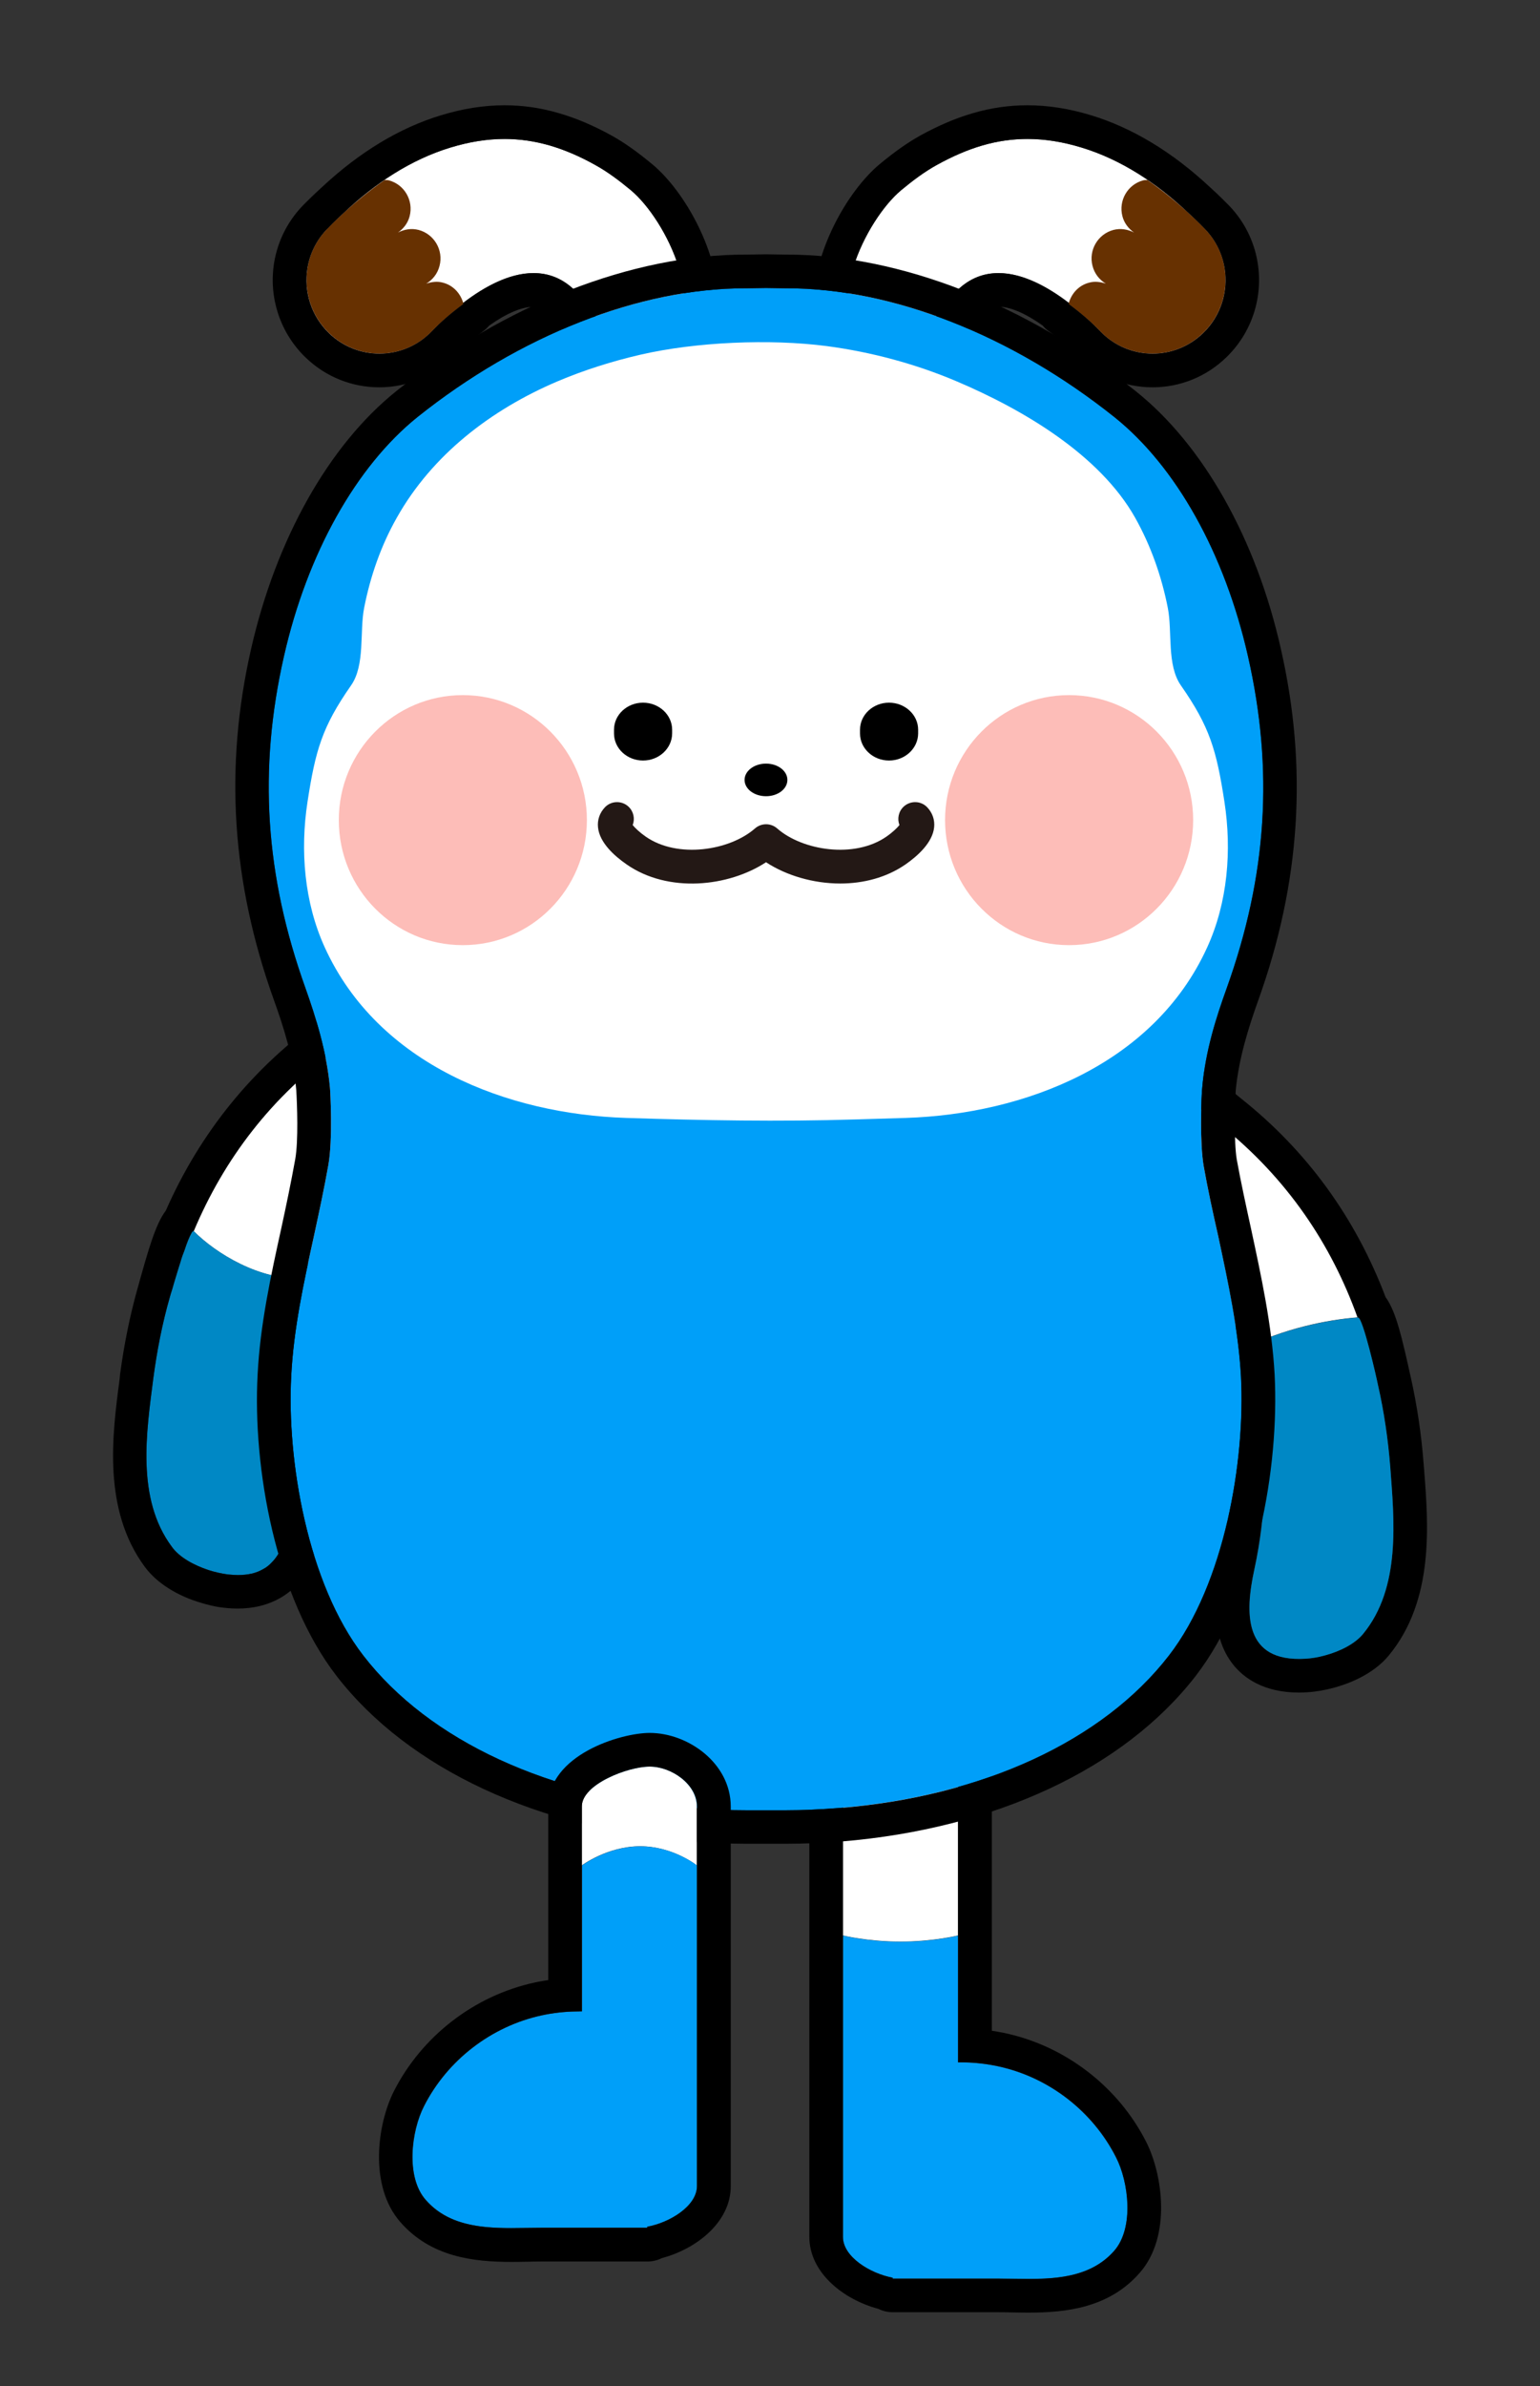 <?xml version="1.0" encoding="utf-8"?>
<!-- Generator: Adobe Illustrator 24.1.1, SVG Export Plug-In . SVG Version: 6.00 Build 0)  -->
<svg version="1.1" id="Layer_1" xmlns="http://www.w3.org/2000/svg" xmlns:xlink="http://www.w3.org/1999/xlink" x="0px" y="0px"
	 viewBox="0 0 155 240" style="enable-background:new 0 0 155 240;" xml:space="preserve">
<rect x="0" y="0" width="155" height="240" fill="#333333" stroke="none"/>
<g>
	<path style="fill:#FFFFFF;" d="M96.42,161.22v33.46c0,0-2.48,0.62-5.79,0.62s-5.79-0.62-5.79-0.62v-33.46c0-2.2,5.36-4.01,7.6-4.01
		C94.65,157.21,96.42,159.02,96.42,161.22z"/>
	<path style="fill-rule:evenodd;clip-rule:evenodd;fill:#009FF9;" d="M112.15,226.39c-2.94,3.36-7.71,2.8-11.66,2.8H89.85v-0.08
		c-2.23-0.42-5-2.09-5-4.09v-30.32c0,0,2.48,0.62,5.79,0.62s5.79-0.62,5.79-0.62v12.76c1.13-0.03,2.34,0.06,3.78,0.34
		c0.03,0,0.28,0.06,0.28,0.06c5.08,1.1,9.49,4.52,11.83,9.15C113.62,219.5,114.16,224.07,112.15,226.39z"/>
	<path d="M92.43,157.23c2.21,0,4,1.79,4,4v29.62v3.84v12.75c0.08,0,0.16,0,0.25,0c1.04,0,2.19,0.08,3.52,0.34
		c0.05,0.01,0.28,0.06,0.28,0.06c5.08,1.1,9.5,4.51,11.85,9.14c1.27,2.51,1.83,7.11-0.17,9.41c-2.21,2.53-5.47,2.85-8.63,2.85
		c-1.04,0-2.07-0.03-3.04-0.03h-4.05h-2.71h-2.89h-0.99v-0.1c-2.25-0.41-5.01-2.09-5.01-4.1v-34.15h0v-29.62
		C84.85,159.01,90.23,157.23,92.43,157.23 M92.43,153.84c-2.32,0-10.97,1.85-10.97,7.39v29.62l0,34.15c0,3.61,3.44,6.31,6.94,7.24
		c0.44,0.22,0.93,0.34,1.45,0.34h0.99h2.89h2.71h4.05c0.46,0,0.94,0.01,1.42,0.02c0.54,0.01,1.08,0.02,1.62,0.02
		c3.8,0,8.11-0.48,11.19-4.01c3.2-3.66,2.3-9.9,0.64-13.17c-2.81-5.53-8.1-9.61-14.15-10.92l-0.22-0.05
		c-0.4-0.08-0.78-0.14-1.16-0.2v-9.59v-3.84v-29.62C99.82,157.15,96.51,153.84,92.43,153.84L92.43,153.84z"/>
</g>
<g>
	<path style="fill:#FFFFFF;" d="M34.02,120.9c-1.44,2.46-2.63,5.03-3.59,7.68c-4.24,0.23-8.7-2.48-10.96-4.77
		c3.02-7.17,7.82-13.55,14.85-18.58c1.58-1.13,3.98-3.19,6.1-2.77C48.33,104.05,35.54,118.33,34.02,120.9z"/>
	<path style="fill:#0088C5;" d="M30.43,128.58c-0.23,0.71-0.48,1.41-0.68,2.15c-0.34,1.64-0.62,3.33-0.71,3.67
		c-1.3,5.42-0.54,10.11-0.11,15.59c0.2,2.6,0.06,5.53-1.58,7.17c-0.25,0.28-0.54,0.51-0.88,0.68c-0.68,0.4-1.5,0.59-2.54,0.59
		c-0.31,0-0.65-0.03-0.99-0.06c-0.62-0.08-1.3-0.23-1.98-0.45c-1.44-0.48-2.91-1.27-3.67-2.34c-3.61-4.86-2.54-11.6-1.86-16.94
		c0.37-2.77,0.9-5.51,1.67-8.19c0.03-0.11,0.11-0.4,0.25-0.82c0.08-0.28,0.17-0.62,0.28-0.96c0.06-0.2,0.11-0.37,0.17-0.56
		c0.11-0.4,0.25-0.79,0.37-1.19c0.11-0.4,0.25-0.79,0.4-1.16c0.25-0.73,0.51-1.36,0.68-1.69c0.08-0.17,0.17-0.25,0.23-0.25
		C21.74,126.1,26.2,128.81,30.43,128.58z"/>
	<path style="fill:#0088C5;" d="M30.46,128.58c-0.25,0.71-0.48,1.41-0.71,2.15c0.2-0.73,0.45-1.44,0.68-2.15H30.46z"/>
	<path d="M45.96,102.97c-0.45-1.16-1.67-3.19-4.88-3.84c-0.4-0.06-0.82-0.11-1.24-0.11c-2.8,0-5.17,1.75-6.89,3.02l-0.56,0.42
		c-6.95,4.94-12.23,11.44-15.7,19.31c-1.04,1.38-1.75,3.9-2.82,7.74c-0.79,2.8-1.38,5.7-1.78,8.7l-0.06,0.59
		c-0.73,5.51-1.72,13.02,2.54,18.8c1.52,2.06,4.01,3.11,5.36,3.53c0.88,0.28,1.78,0.51,2.63,0.59c0.48,0.06,0.96,0.08,1.38,0.08
		c3.08,0,4.97-1.33,5.99-2.43c1.92-2.09,2.71-5.25,2.37-9.66c-0.06-0.93-0.14-1.84-0.23-2.74c-0.37-4.21-0.68-7.82,0.28-11.8
		c0.03-0.17,0.11-0.56,0.23-1.1c0.11-0.68,0.28-1.58,0.48-2.51c0.99-3.25,2.29-6.27,3.9-8.95c0.17-0.28,0.88-1.21,1.47-2.03
		C43.42,114.01,47.74,107.69,45.96,102.97z M34.02,120.9c-1.44,2.46-2.63,5.03-3.56,7.68c-0.25,0.71-0.48,1.41-0.71,2.15
		c-0.34,1.64-0.62,3.33-0.71,3.67c-1.3,5.42-0.54,10.11-0.11,15.59c0.2,2.6,0.06,5.53-1.58,7.17c-0.23,0.25-0.54,0.51-0.88,0.68
		c-0.68,0.4-1.5,0.59-2.54,0.59c-0.31,0-0.65-0.03-0.99-0.06c-0.62-0.08-1.3-0.23-1.98-0.45c-1.44-0.48-2.91-1.27-3.67-2.34
		c-3.61-4.86-2.54-11.6-1.86-16.94c0.37-2.77,0.9-5.51,1.67-8.19c0.03-0.11,0.11-0.4,0.25-0.82c0.08-0.28,0.17-0.62,0.28-0.96
		c0.06-0.2,0.11-0.37,0.17-0.56c0.11-0.4,0.25-0.79,0.37-1.19c0.11-0.4,0.25-0.79,0.4-1.16c0.23-0.73,0.48-1.36,0.68-1.69
		c0.08-0.17,0.17-0.25,0.23-0.25h0.03c3.02-7.17,7.79-13.58,14.82-18.58c1.44-1.02,3.56-2.82,5.51-2.82c0.2,0,0.4,0.03,0.59,0.06
		C48.33,104.05,35.54,118.33,34.02,120.9z"/>
</g>
<g>
	<path d="M117.32,110.06c2.01,0,4.11,1.99,5.51,3.11c6.75,5.38,11.15,12.04,13.77,19.35c0.02,0,0.05-0.01,0.08-0.01c0,0,0,0,0,0
		c0.49,0,1.87,6.16,2.01,6.77c0.61,2.72,1.01,5.48,1.23,8.26c0.41,5.35,1.11,12.15-2.74,16.82c-0.83,1.01-2.33,1.74-3.82,2.14
		c-0.69,0.18-1.37,0.3-1.98,0.34c-0.22,0.01-0.44,0.02-0.65,0.02c-5.6,0-5.39-4.8-4.5-8.93c1.19-5.55,1.32-10.83,0.42-16.13
		c-0.1-0.54-0.2-1.08-0.32-1.62c-0.08-0.39-0.16-0.77-0.26-1.16c-0.23-0.96-0.49-1.92-0.79-2.87c-0.04-0.14-0.08-0.28-0.12-0.43
		c-0.75-2.36-1.7-4.66-2.86-6.89c-1.38-2.65-13.39-17.59-5.41-18.75C117.04,110.07,117.18,110.06,117.32,110.06 M117.32,106.67
		L117.32,106.67c-0.3,0-0.6,0.02-0.9,0.06c-3.25,0.47-4.57,2.44-5.07,3.57c-2.04,4.62,1.95,11.14,6.58,17.99
		c0.57,0.85,1.22,1.81,1.38,2.11c1.03,1.99,1.92,4.13,2.63,6.36l0.11,0.4c0.27,0.88,0.51,1.77,0.73,2.66
		c0.08,0.35,0.16,0.71,0.24,1.07c0.11,0.52,0.2,1.02,0.3,1.53c0.83,4.84,0.7,9.7-0.4,14.8c-0.64,2.96-1.2,7.24,1.22,10.25
		c1.03,1.27,3,2.78,6.59,2.78c0.27,0,0.56-0.01,0.85-0.03c0.85-0.05,1.77-0.21,2.66-0.45c1.37-0.37,3.92-1.28,5.55-3.26
		c4.57-5.55,3.98-13.11,3.55-18.63l-0.05-0.61c-0.23-3.01-0.67-5.95-1.3-8.75c-0.88-3.95-1.47-6.59-2.53-8.04
		c-3.03-7.99-7.91-14.71-14.53-19.97l-0.56-0.46C122.75,108.71,120.28,106.67,117.32,106.67L117.32,106.67z"/>
	<path style="fill:#FFFFFF;" d="M136.63,132.51c-3.11,0.25-7.34,1.1-11.49,3.13c-0.73-2.34-1.67-4.6-2.82-6.8
		c-1.38-2.65-13.38-17.59-5.39-18.75c2.12-0.31,4.4,1.89,5.93,3.08C129.59,118.56,134,125.19,136.63,132.51z"/>
	<path style="fill:#0088C5;" d="M137.19,164.36c-0.85,1.02-2.34,1.75-3.81,2.15c-0.71,0.2-1.38,0.31-2,0.34
		c-6.24,0.37-6.07-4.63-5.14-8.92c1.27-5.82,1.36-11.32,0.28-16.88c-0.34-1.78-0.79-3.59-1.38-5.39c4.15-2.03,8.39-2.88,11.49-3.13
		c0.03,0,0.03,0,0.06,0c0.48,0,1.89,6.16,2,6.78c0.62,2.71,1.02,5.48,1.24,8.24C140.32,152.89,141.03,159.7,137.19,164.36z"/>
</g>
<g>
	<path style="fill:#FFFFFF;" d="M55.35,14.64c1.5,0.44,3.01,1.09,4.55,1.95c1.27,0.7,2.46,1.6,3.58,2.53
		c3.59,2.98,8.21,12.37,3.27,16.13c-3.57,2.72-6.87-4.07-8.88-6.03c-4.49-4.4-10.91,0.44-14.39,4.07c-2.8,2.94-7.43,3.05-10.36,0.24
		c-2.93-2.81-3.06-7.46-0.29-10.42c3.44-3.67,7.66-6.8,12.52-8.28C48.97,13.74,52.16,13.71,55.35,14.64z"/>
	<path style="fill:#673101;" d="M44.57,28.43c-0.57-0.16-1.14-0.07-1.67,0.1c0.64-0.38,1.14-1,1.34-1.79
		c0.41-1.58-0.54-3.19-2.1-3.61c-0.73-0.19-1.46-0.06-2.08,0.26c0.55-0.39,0.99-0.94,1.17-1.64c0.41-1.58-0.53-3.2-2.1-3.61
		c-0.14-0.04-0.28-0.02-0.43-0.03c-3.2,2.25-5.37,4.48-5.86,5c-2.77,2.96-2.63,7.61,0.3,10.42c2.92,2.81,7.56,2.7,10.36-0.24
		c0.82-0.86,1.94-1.83,3.15-2.72C46.39,29.56,45.64,28.7,44.57,28.43"/>
	<path d="M50.79,13.98c1.55,0,3.06,0.23,4.56,0.66c1.5,0.44,3.01,1.09,4.55,1.95c1.27,0.7,2.46,1.6,3.58,2.53
		c3.59,2.98,8.21,12.37,3.27,16.13c-0.58,0.44-1.16,0.63-1.72,0.63c-2.89,0-5.48-5.02-7.16-6.66c-1.27-1.25-2.7-1.75-4.17-1.75
		c-2.41,0-4.94,1.35-7.1,3.02c0.01,0.03,0.03,0.06,0.04,0.09c-1.2,0.88-2.31,1.84-3.13,2.7c-0.01,0.01-0.01,0.01-0.02,0.02
		c-1.44,1.52-3.37,2.28-5.3,2.28c-1.82,0-3.64-0.68-5.06-2.04c-1.83-1.76-2.57-4.23-2.19-6.56c0.23-1.4,0.86-2.75,1.9-3.86
		c0.24-0.25,0.89-0.92,1.87-1.81c3.07-2.86,6.62-5.25,10.65-6.47C47.26,14.26,49.05,13.98,50.79,13.98 M50.79,10.59
		c-2.09,0-4.18,0.33-6.42,1.01c-4.15,1.26-8.18,3.69-11.98,7.24c-0.96,0.87-1.67,1.59-2.01,1.94c-1.49,1.59-2.44,3.53-2.79,5.65
		c-0.57,3.51,0.62,7.09,3.19,9.55c2,1.92,4.63,2.98,7.4,2.98c2.92,0,5.74-1.22,7.76-3.33c0.71-0.74,1.67-1.56,2.7-2.32
		c0.23-0.17,0.43-0.36,0.6-0.56c1.71-1.22,3.28-1.89,4.46-1.89c0.69,0,1.25,0.24,1.8,0.78c0.29,0.28,0.82,1,1.29,1.63
		c1.88,2.54,4.47,6.01,8.24,6.01c1.33,0,2.63-0.46,3.77-1.33c2.21-1.69,3.42-4.19,3.49-7.24c0.11-5.26-3.36-11.47-6.64-14.19
		c-1.52-1.26-2.82-2.18-4.1-2.89c-1.81-1-3.53-1.73-5.25-2.23C54.46,10.85,52.65,10.59,50.79,10.59L50.79,10.59z"/>
</g>
<g>
	<path style="fill:#FFFFFF;" d="M98.84,14.64c-1.5,0.44-3.01,1.09-4.55,1.95c-1.27,0.7-2.46,1.6-3.58,2.53
		c-3.59,2.98-8.21,12.37-3.27,16.13c3.57,2.72,6.87-4.07,8.88-6.03c4.49-4.4,10.91,0.44,14.39,4.07c2.8,2.94,7.43,3.05,10.36,0.24
		c2.93-2.81,3.06-7.46,0.29-10.42c-3.44-3.67-7.66-6.8-12.52-8.28C105.23,13.74,102.03,13.71,98.84,14.64z"/>
	<path style="fill:#673101;" d="M109.63,28.43c0.57-0.16,1.14-0.07,1.67,0.1c-0.64-0.38-1.14-1-1.34-1.79
		c-0.41-1.58,0.54-3.19,2.1-3.61c0.73-0.19,1.46-0.06,2.08,0.26c-0.55-0.39-0.99-0.94-1.17-1.64c-0.41-1.58,0.53-3.2,2.1-3.61
		c0.14-0.04,0.28-0.02,0.43-0.03c3.2,2.25,5.37,4.48,5.86,5c2.77,2.96,2.63,7.61-0.3,10.42c-2.92,2.81-7.56,2.7-10.36-0.24
		c-0.82-0.86-1.94-1.83-3.15-2.72C107.81,29.56,108.55,28.7,109.63,28.43"/>
	<path d="M103.41,13.98c1.73,0,3.53,0.28,5.43,0.86c4.03,1.22,7.58,3.61,10.65,6.47c0.97,0.88,1.63,1.55,1.87,1.81
		c1.04,1.11,1.67,2.46,1.9,3.86c0.38,2.33-0.36,4.81-2.19,6.56c-1.42,1.36-3.24,2.04-5.06,2.04c-1.93,0-3.86-0.76-5.3-2.28
		c-0.01-0.01-0.01-0.01-0.02-0.02c-0.82-0.86-1.93-1.81-3.13-2.7c0.01-0.03,0.03-0.06,0.04-0.09c-2.16-1.66-4.69-3.02-7.1-3.02
		c-1.47,0-2.9,0.51-4.17,1.75c-1.68,1.64-4.26,6.66-7.16,6.66c-0.56,0-1.14-0.19-1.72-0.63c-4.94-3.76-0.32-13.15,3.27-16.13
		c1.12-0.93,2.31-1.83,3.58-2.53c1.55-0.85,3.05-1.51,4.55-1.95C100.35,14.2,101.86,13.98,103.41,13.98 M103.41,10.59
		c-1.86,0-3.67,0.26-5.51,0.8c-1.72,0.5-3.43,1.23-5.25,2.23c-1.28,0.71-2.59,1.63-4.11,2.89c-3.28,2.73-6.75,8.93-6.64,14.19
		c0.07,3.05,1.27,5.55,3.48,7.24c1.14,0.87,2.44,1.33,3.77,1.33c3.78,0,6.36-3.47,8.24-6.01c0.47-0.63,1-1.34,1.29-1.63
		c0.55-0.54,1.11-0.78,1.8-0.78c1.18,0,2.74,0.67,4.46,1.89c0.17,0.21,0.37,0.4,0.6,0.56c1.04,0.76,1.99,1.58,2.69,2.32
		c2.02,2.13,4.85,3.34,7.77,3.34c2.77,0,5.4-1.06,7.4-2.99c2.57-2.46,3.76-6.04,3.18-9.55c-0.34-2.11-1.3-4.06-2.77-5.63
		c-0.36-0.37-1.07-1.1-2.07-2c-3.76-3.51-7.79-5.94-11.94-7.2C107.59,10.92,105.49,10.59,103.41,10.59L103.41,10.59z"/>
</g>
<g>
	<g>
		<path style="fill-rule:evenodd;clip-rule:evenodd;fill:#009FF9;" d="M124.91,138.44c0.45,8.44-1.64,20.84-7.26,28.09
			c-6.64,8.58-18.75,14.17-33.2,15.33c-1.72,0.14-3.61,0.23-5.45,0.23h-3.81c-1.84,0-3.7-0.08-5.42-0.23
			c-14.46-1.16-26.57-6.75-33.2-15.33c-5.62-7.26-7.71-19.65-7.26-28.09c0.23-4.72,1.27-9.49,2.29-14.12
			c0.51-2.37,1.02-4.72,1.44-7.09c0.48-2.63,0.2-7.54,0.17-7.82c-0.34-3.67-1.44-7.12-2.46-10c-4.07-11.35-4.77-21.97-2.17-33.4
			c2.34-10.33,7.26-19.09,13.44-24.06C52.34,33.71,64.37,29,74.99,29h0.08l2.03-0.03L79.14,29h0.08c10.62,0,22.62,4.72,32.95,12.96
			c6.21,4.97,11.1,13.72,13.44,24.06c2.6,11.44,1.92,22.05-2.15,33.4c-1.04,2.88-2.15,6.32-2.46,10.05
			c-0.03,0.11-0.11,1.72-0.11,3.59c0,1.44,0.06,3.02,0.25,4.18c0.42,2.37,0.93,4.72,1.47,7.09
			C123.61,128.95,124.65,133.72,124.91,138.44z"/>
		<path style="fill-rule:evenodd;clip-rule:evenodd;fill:#FFFFFF;" d="M83.19,34.81c4.56,0.6,9.03,1.82,13.1,3.55
			c6.64,2.82,14.39,7.36,17.97,13.73c1.58,2.82,2.66,5.9,3.28,9.06c0.47,2.39-0.12,5.75,1.32,7.8c2.91,4.17,3.58,6.51,4.38,11.71
			c0.75,4.89,0.33,10.11-1.74,14.64c-5.38,11.79-18.42,16.77-30.34,17.15c-1.65,0.05-3.33,0.1-5,0.15
			c-7.75,0.24-15.38,0.1-23.13-0.15c-11.93-0.38-24.96-5.35-30.34-17.15c-2.07-4.53-2.49-9.75-1.74-14.64
			c0.8-5.19,1.47-7.54,4.38-11.71c1.44-2.05,0.85-5.41,1.32-7.8c0.62-3.17,1.69-6.25,3.28-9.06c3.58-6.37,9.53-10.9,16.18-13.73
			c2.69-1.14,5.49-2.02,8.34-2.68C70.03,34.39,77.51,34.07,83.19,34.81z"/>
		<path d="M125.92,123.61c-0.51-2.34-1.02-4.66-1.44-6.97c-0.31-1.86-0.17-5.65-0.11-6.92c0.31-3.3,1.33-6.47,2.29-9.15
			c4.24-11.83,4.97-23.38,2.26-35.29c-2.48-11.07-7.82-20.53-14.63-25.95c-10.93-8.72-23.72-13.72-35.07-13.72h-0.08l-2.03-0.03
			l-2.03,0.03h-0.08c-11.38,0-24.17,5-35.1,13.72c-6.78,5.42-12.11,14.88-14.63,25.95c-2.71,11.92-1.95,23.46,2.29,35.29
			c0.96,2.65,1.98,5.84,2.26,9.09c0.08,1.33,0.23,5.11-0.11,6.97c-0.42,2.32-0.9,4.63-1.41,6.97c-1.04,4.74-2.12,9.66-2.37,14.65
			c-0.51,9.35,1.78,22.36,7.96,30.35c7.23,9.32,20.22,15.36,35.6,16.63c1.81,0.14,3.78,0.23,5.7,0.23H79c1.92,0,3.9-0.08,5.7-0.23
			c15.42-1.27,28.4-7.31,35.63-16.63c6.18-7.99,8.44-21.01,7.96-30.35C128.01,133.27,126.94,128.36,125.92,123.61z M79,182.09h-3.81
			c-1.84,0-3.7-0.08-5.42-0.23c-14.46-1.16-26.57-6.75-33.2-15.33c-5.62-7.26-7.71-19.65-7.26-28.09c0.23-4.72,1.27-9.49,2.29-14.12
			c0.51-2.37,1.02-4.72,1.44-7.09c0.48-2.63,0.2-7.54,0.17-7.82c-0.34-3.67-1.44-7.12-2.46-10c-4.07-11.35-4.77-21.97-2.17-33.4
			c2.34-10.33,7.26-19.09,13.44-24.06C52.34,33.71,64.37,29,74.99,29h0.08l2.03-0.03L79.14,29h0.08c10.62,0,22.62,4.72,32.95,12.96
			c6.21,4.97,11.1,13.72,13.44,24.06c2.6,11.44,1.92,22.05-2.15,33.4c-1.04,2.88-2.15,6.32-2.46,10.05
			c-0.03,0.11-0.11,1.72-0.11,3.59c0,1.44,0.06,3.02,0.25,4.18c0.42,2.37,0.93,4.72,1.47,7.09c0.99,4.63,2.03,9.4,2.29,14.12
			c0.45,8.44-1.64,20.84-7.26,28.09c-6.64,8.58-18.75,14.17-33.2,15.33C82.72,182,80.83,182.09,79,182.09z"/>
	</g>
	<g>
		<path style="fill-rule:evenodd;clip-rule:evenodd;fill:#FDBDB8;" d="M59.07,82.49c0,6.95-5.59,12.58-12.49,12.58
			S34.1,89.44,34.1,82.49c0-6.94,5.59-12.57,12.48-12.57S59.07,75.55,59.07,82.49"/>
		<path style="fill-rule:evenodd;clip-rule:evenodd;fill:#FDBDB8;" d="M120.09,82.49c0,6.95-5.59,12.58-12.49,12.58
			c-6.89,0-12.48-5.63-12.48-12.58c0-6.94,5.59-12.57,12.48-12.57C114.5,69.92,120.09,75.55,120.09,82.49"/>
	</g>
</g>
<g>
	<path style="fill-rule:evenodd;clip-rule:evenodd;" d="M79.25,78.45c0,0.91-0.96,1.64-2.15,1.64s-2.16-0.73-2.16-1.64
		c0-0.9,0.96-1.64,2.16-1.64S79.25,77.55,79.25,78.45"/>
	<g>
		<path style="fill-rule:evenodd;clip-rule:evenodd;" d="M89.48,76.5L89.48,76.5c-1.61,0-2.92-1.22-2.92-2.72V73.4
			c0-1.5,1.31-2.72,2.92-2.72c1.61,0,2.93,1.22,2.93,2.72v0.38C92.4,75.28,91.09,76.5,89.48,76.5"/>
		<path style="fill-rule:evenodd;clip-rule:evenodd;" d="M64.72,76.5L64.72,76.5c-1.61,0-2.92-1.22-2.92-2.72V73.4
			c0-1.5,1.31-2.72,2.92-2.72c1.61,0,2.93,1.22,2.93,2.72v0.38C67.64,75.28,66.33,76.5,64.72,76.5"/>
	</g>
	<path style="fill:#231815;" d="M84.57,88.87c-2.73,0-5.44-0.81-7.47-2.14c-3.76,2.47-9.83,3.14-14.03,0.22
		c-1.23-0.85-2.73-2.19-2.88-3.73c-0.08-0.75,0.17-1.46,0.69-2.01c0.64-0.68,1.72-0.7,2.39-0.06c0.51,0.49,0.65,1.22,0.41,1.84
		c0.23,0.29,0.7,0.74,1.32,1.17c3.21,2.23,8.45,1.4,10.99-0.83c0.64-0.56,1.59-0.56,2.23,0c2.54,2.23,7.77,3.06,10.99,0.83
		c0.62-0.43,1.09-0.88,1.32-1.17c-0.24-0.62-0.1-1.35,0.41-1.84c0.68-0.64,1.75-0.62,2.39,0.06c0.52,0.55,0.77,1.26,0.69,2.01
		c-0.16,1.54-1.66,2.88-2.88,3.73C89.2,88.29,86.88,88.87,84.57,88.87z M90.88,83.56h0.03H90.88z"/>
</g>
<g>
	<path style="fill:#FFFFFF;" d="M58.56,181.7v5.93c0,0,2.57-1.92,5.87-1.92c3.3,0,5.7,1.92,5.7,1.92v-5.93
		c0-2.23-2.54-4.01-4.74-4.01C63.2,177.69,58.56,179.47,58.56,181.7z"/>
	<path style="fill-rule:evenodd;clip-rule:evenodd;fill:#009FF9;" d="M42.84,221.26c2.94,3.39,7.74,2.82,11.69,2.82h10.62v-0.11
		c2.26-0.4,5-2.06,5-4.09v-32.24c0,0-2.4-1.92-5.7-1.92c-3.3,0-5.87,1.92-5.87,1.92v14.68c-1.1,0-2.32,0.06-3.76,0.34
		c-0.06,0.03-0.28,0.06-0.28,0.06c-5.08,1.1-9.52,4.52-11.86,9.15C41.4,214.37,40.83,218.97,42.84,221.26z"/>
	<path d="M65.39,177.7c2.21,0,4.76,1.79,4.76,4v4.04h0v34.15c0,2.01-2.76,3.69-5.01,4.1v0.1h-0.99h-2.89h-2.71h-4.05
		c-0.98,0-2.01,0.03-3.04,0.03c-3.16,0-6.42-0.31-8.63-2.85c-2.01-2.3-1.45-6.9-0.17-9.41c2.35-4.63,6.77-8.04,11.85-9.14
		c0,0,0.23-0.05,0.28-0.06c1.34-0.26,2.48-0.34,3.52-0.34c0.08,0,0.17,0,0.25,0v-12.75v-3.84v-4.04
		C58.57,179.49,63.18,177.7,65.39,177.7 M65.39,174.31c-2.91,0-10.21,2.2-10.21,7.39v4.04v3.84v9.59c-0.38,0.06-0.76,0.12-1.16,0.2
		l-0.22,0.05c-6.05,1.31-11.34,5.39-14.15,10.92c-1.66,3.26-2.56,9.51,0.64,13.17c3.08,3.53,7.38,4.01,11.19,4.01
		c0.55,0,1.09-0.01,1.62-0.02c0.48-0.01,0.96-0.02,1.42-0.02h4.05h2.71h2.89h0.99c0.52,0,1.01-0.12,1.45-0.34
		c3.51-0.93,6.94-3.63,6.94-7.24l0-34.15v-4.04C73.54,177.34,69.24,174.31,65.39,174.31L65.39,174.31z"/>
</g>
</svg>

